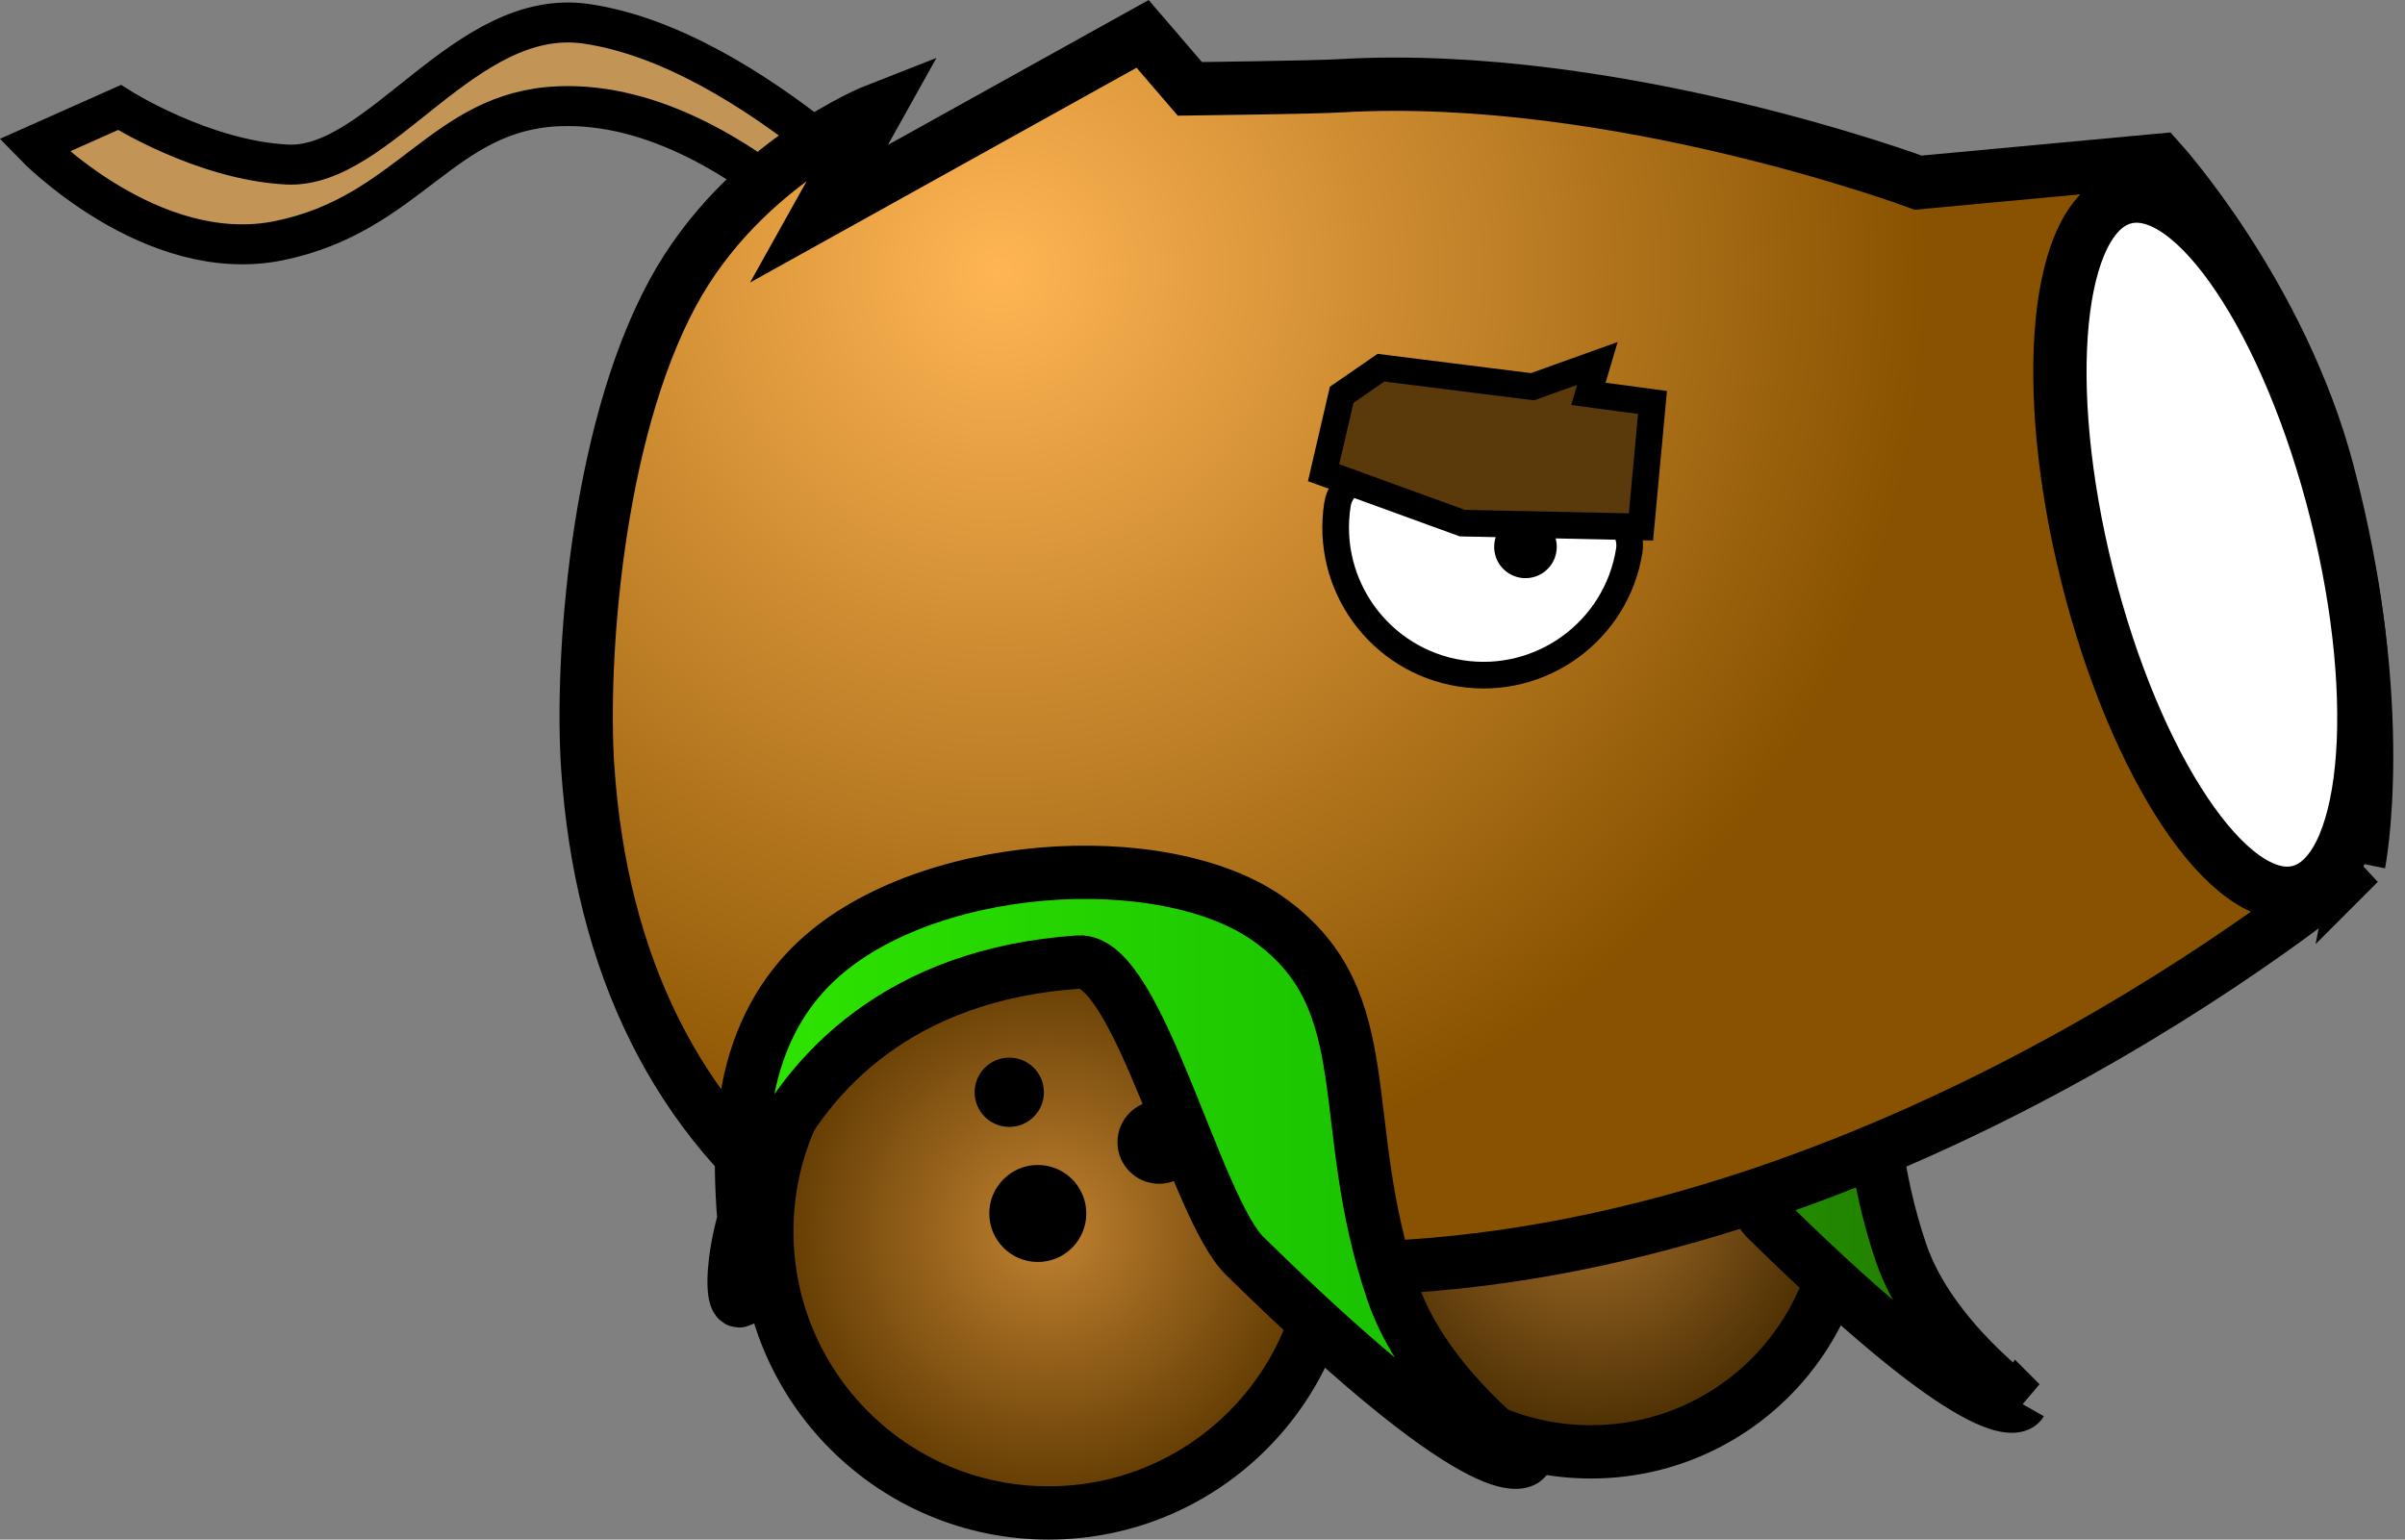 <svg version="1.1" xmlns="http://www.w3.org/2000/svg" xmlns:xlink="http://www.w3.org/1999/xlink" width="90.233" height="57.771" viewBox="0,0,90.233,57.771"><rect x="0" y="0" width="90.233" height="57.771" fill="#808080" stroke="none"/><defs><radialGradient cx="247.517" cy="195.983" r="9.521" gradientUnits="userSpaceOnUse" id="color-1"><stop offset="0" stop-color="#a26e2a"/><stop offset="1" stop-color="#472b00"/></radialGradient><linearGradient x1="236.89" y1="193.818" x2="263.643" y2="193.818" gradientUnits="userSpaceOnUse" id="color-2"><stop offset="0" stop-color="#24b400"/><stop offset="1" stop-color="#217700"/></linearGradient><radialGradient cx="225.31" cy="161.196" r="34.81" gradientUnits="userSpaceOnUse" id="color-3"><stop offset="0" stop-color="#ffb554"/><stop offset="1" stop-color="#885200"/></radialGradient><radialGradient cx="227.167" cy="197.228" r="10.568" gradientUnits="userSpaceOnUse" id="color-4"><stop offset="0" stop-color="#c08231"/><stop offset="1" stop-color="#5e3800"/></radialGradient><linearGradient x1="215.371" y1="194.825" x2="245.067" y2="194.825" gradientUnits="userSpaceOnUse" id="color-5"><stop offset="0" stop-color="#2fe500"/><stop offset="1" stop-color="#16bb00"/></linearGradient></defs><g transform="translate(-187.829,-151.026)"><g data-paper-data="{&quot;isPaintingLayer&quot;:true}" fill-rule="nonzero" stroke-linecap="butt" stroke-linejoin="miter" stroke-miterlimit="10" stroke-dasharray="" stroke-dashoffset="0" style="mix-blend-mode: normal"><path d="M222.391,163.612c0,0 -6.484,-8.887 -13.598,-8.599c-4.372,0.177 -5.599,4.041 -10.494,5.043c-4.787,0.981 -9.187,-3.572 -9.187,-3.572l3.2,-1.425c0,0 3.119,1.982 6.286,2.141c3.477,0.175 6.679,-5.938 11.224,-5.281c6.265,0.906 12.864,8.184 12.864,8.184z" fill="#c29557" stroke="#000000" stroke-width="1.5"/><path d="M237.997,195.983c0,-5.258 4.263,-9.521 9.521,-9.521c5.258,0 9.521,4.263 9.521,9.521c0,5.258 -4.263,9.521 -9.521,9.521c-5.258,0 -9.521,-4.263 -9.521,-9.521z" fill="url(#color-1)" stroke="#000000" stroke-width="2"/><path d="M263.643,203.673c0,0 -0.899,1.576 -9.493,-6.858c-1.674,-1.643 -3.606,-10.07 -5.613,-9.934c-12.135,0.819 -12.263,13.33 -11.27,11.213c0.51,-1.088 -1.588,-7.262 2.241,-11.084c3.62,-3.614 11.939,-4.138 15.517,-1.529c3.776,2.753 2.157,6.78 4.133,12.563c1.092,3.197 4.486,5.63 4.486,5.63z" data-paper-data="{&quot;origRot&quot;:0,&quot;index&quot;:null}" fill="url(#color-2)" stroke="#000000" stroke-width="2"/><path d="M276.333,183.411c0,0 -16.207,13.837 -35.6,15.124c-9.481,0.629 -17.22,2.029 -22.252,-1.634c-5.261,-3.829 -8.113,-9.725 -8.603,-17.105c-0.259,-3.894 0.292,-12.403 3.178,-17.753c2.667,-4.945 7.678,-6.9 7.678,-6.9l-2.178,3.903l12.142,-6.749l1.774,2.064c0,0 4.776,-0.059 5.691,-0.119c10.275,-0.588 21.635,3.638 21.635,3.638l9.058,-0.842c0,0 4.549,5.009 6.315,11.727c2.321,8.829 1.161,14.647 1.161,14.647z" fill="url(#color-3)" stroke="#000000" stroke-width="2"/><path d="M238.01,169.951c0.478,-3.023 11.426,-1.292 10.948,1.732c-0.478,3.023 -3.317,5.087 -6.34,4.608c-3.023,-0.478 -5.087,-3.317 -4.608,-6.34z" fill="#ffffff" stroke="#000000" stroke-width="1"/><path d="M216.599,197.228c0,-5.837 4.732,-10.568 10.568,-10.568c5.837,0 10.568,4.731 10.568,10.568c0,5.837 -4.731,10.568 -10.568,10.568c-5.837,0 -10.568,-4.732 -10.568,-10.568z" fill="url(#color-4)" stroke="#000000" stroke-width="2"/><path d="M224.396,192.011c0,-0.718 0.582,-1.3 1.3,-1.3c0.718,0 1.3,0.582 1.3,1.3c0,0.718 -0.582,1.3 -1.3,1.3c-0.718,0 -1.3,-0.582 -1.3,-1.3z" fill="#000000" stroke="none" stroke-width="0.5"/><path d="M229.755,193.884c0,-0.861 0.698,-1.56 1.56,-1.56c0.861,0 1.56,0.698 1.56,1.56c0,0.861 -0.698,1.56 -1.56,1.56c-0.861,0 -1.56,-0.698 -1.56,-1.56z" fill="#000000" stroke="none" stroke-width="0.5"/><path d="M224.946,196.559c0,-1.005 0.815,-1.82 1.82,-1.82c1.005,0 1.82,0.815 1.82,1.82c0,1.005 -0.815,1.82 -1.82,1.82c-1.005,0 -1.82,-0.815 -1.82,-1.82z" fill="#000000" stroke="none" stroke-width="0.5"/><path d="M245.067,205.764c0,0 -0.998,1.749 -10.538,-7.612c-1.858,-1.823 -4.003,-11.178 -6.23,-11.027c-13.469,0.909 -13.612,14.797 -12.51,12.446c0.566,-1.208 -1.763,-8.061 2.487,-12.304c4.019,-4.012 13.252,-4.594 17.224,-1.698c4.191,3.056 2.395,7.526 4.587,13.945c1.212,3.549 4.979,6.249 4.979,6.249z" data-paper-data="{&quot;origRot&quot;:0,&quot;index&quot;:null}" fill="url(#color-5)" stroke="#000000" stroke-width="2"/><path d="M266.141,172.635c-1.802,-7.195 -1.17,-13.552 1.413,-14.198c2.582,-0.647 6.137,4.661 7.939,11.856c1.802,7.195 1.17,13.552 -1.413,14.198c-2.582,0.647 -6.137,-4.661 -7.939,-11.856z" fill="#ffffff" stroke="#000000" stroke-width="2"/><path d="M243.9,171.709c-0.09,-0.642 0.358,-1.236 1,-1.326c0.642,-0.09 1.236,0.358 1.326,1c0.09,0.642 -0.358,1.236 -1,1.326c-0.642,0.09 -1.236,-0.358 -1.326,-1z" fill="#000000" stroke="none" stroke-width="0.5"/><path d="M237.489,168.763l0.679,-2.924l1.473,-1.016l5.683,0.714l2.438,-0.874l-0.338,1.141l2.405,0.324l-0.433,4.67l-6.704,-0.143z" fill="#5a390a" stroke="#000000" stroke-width="1"/></g></g></svg>
